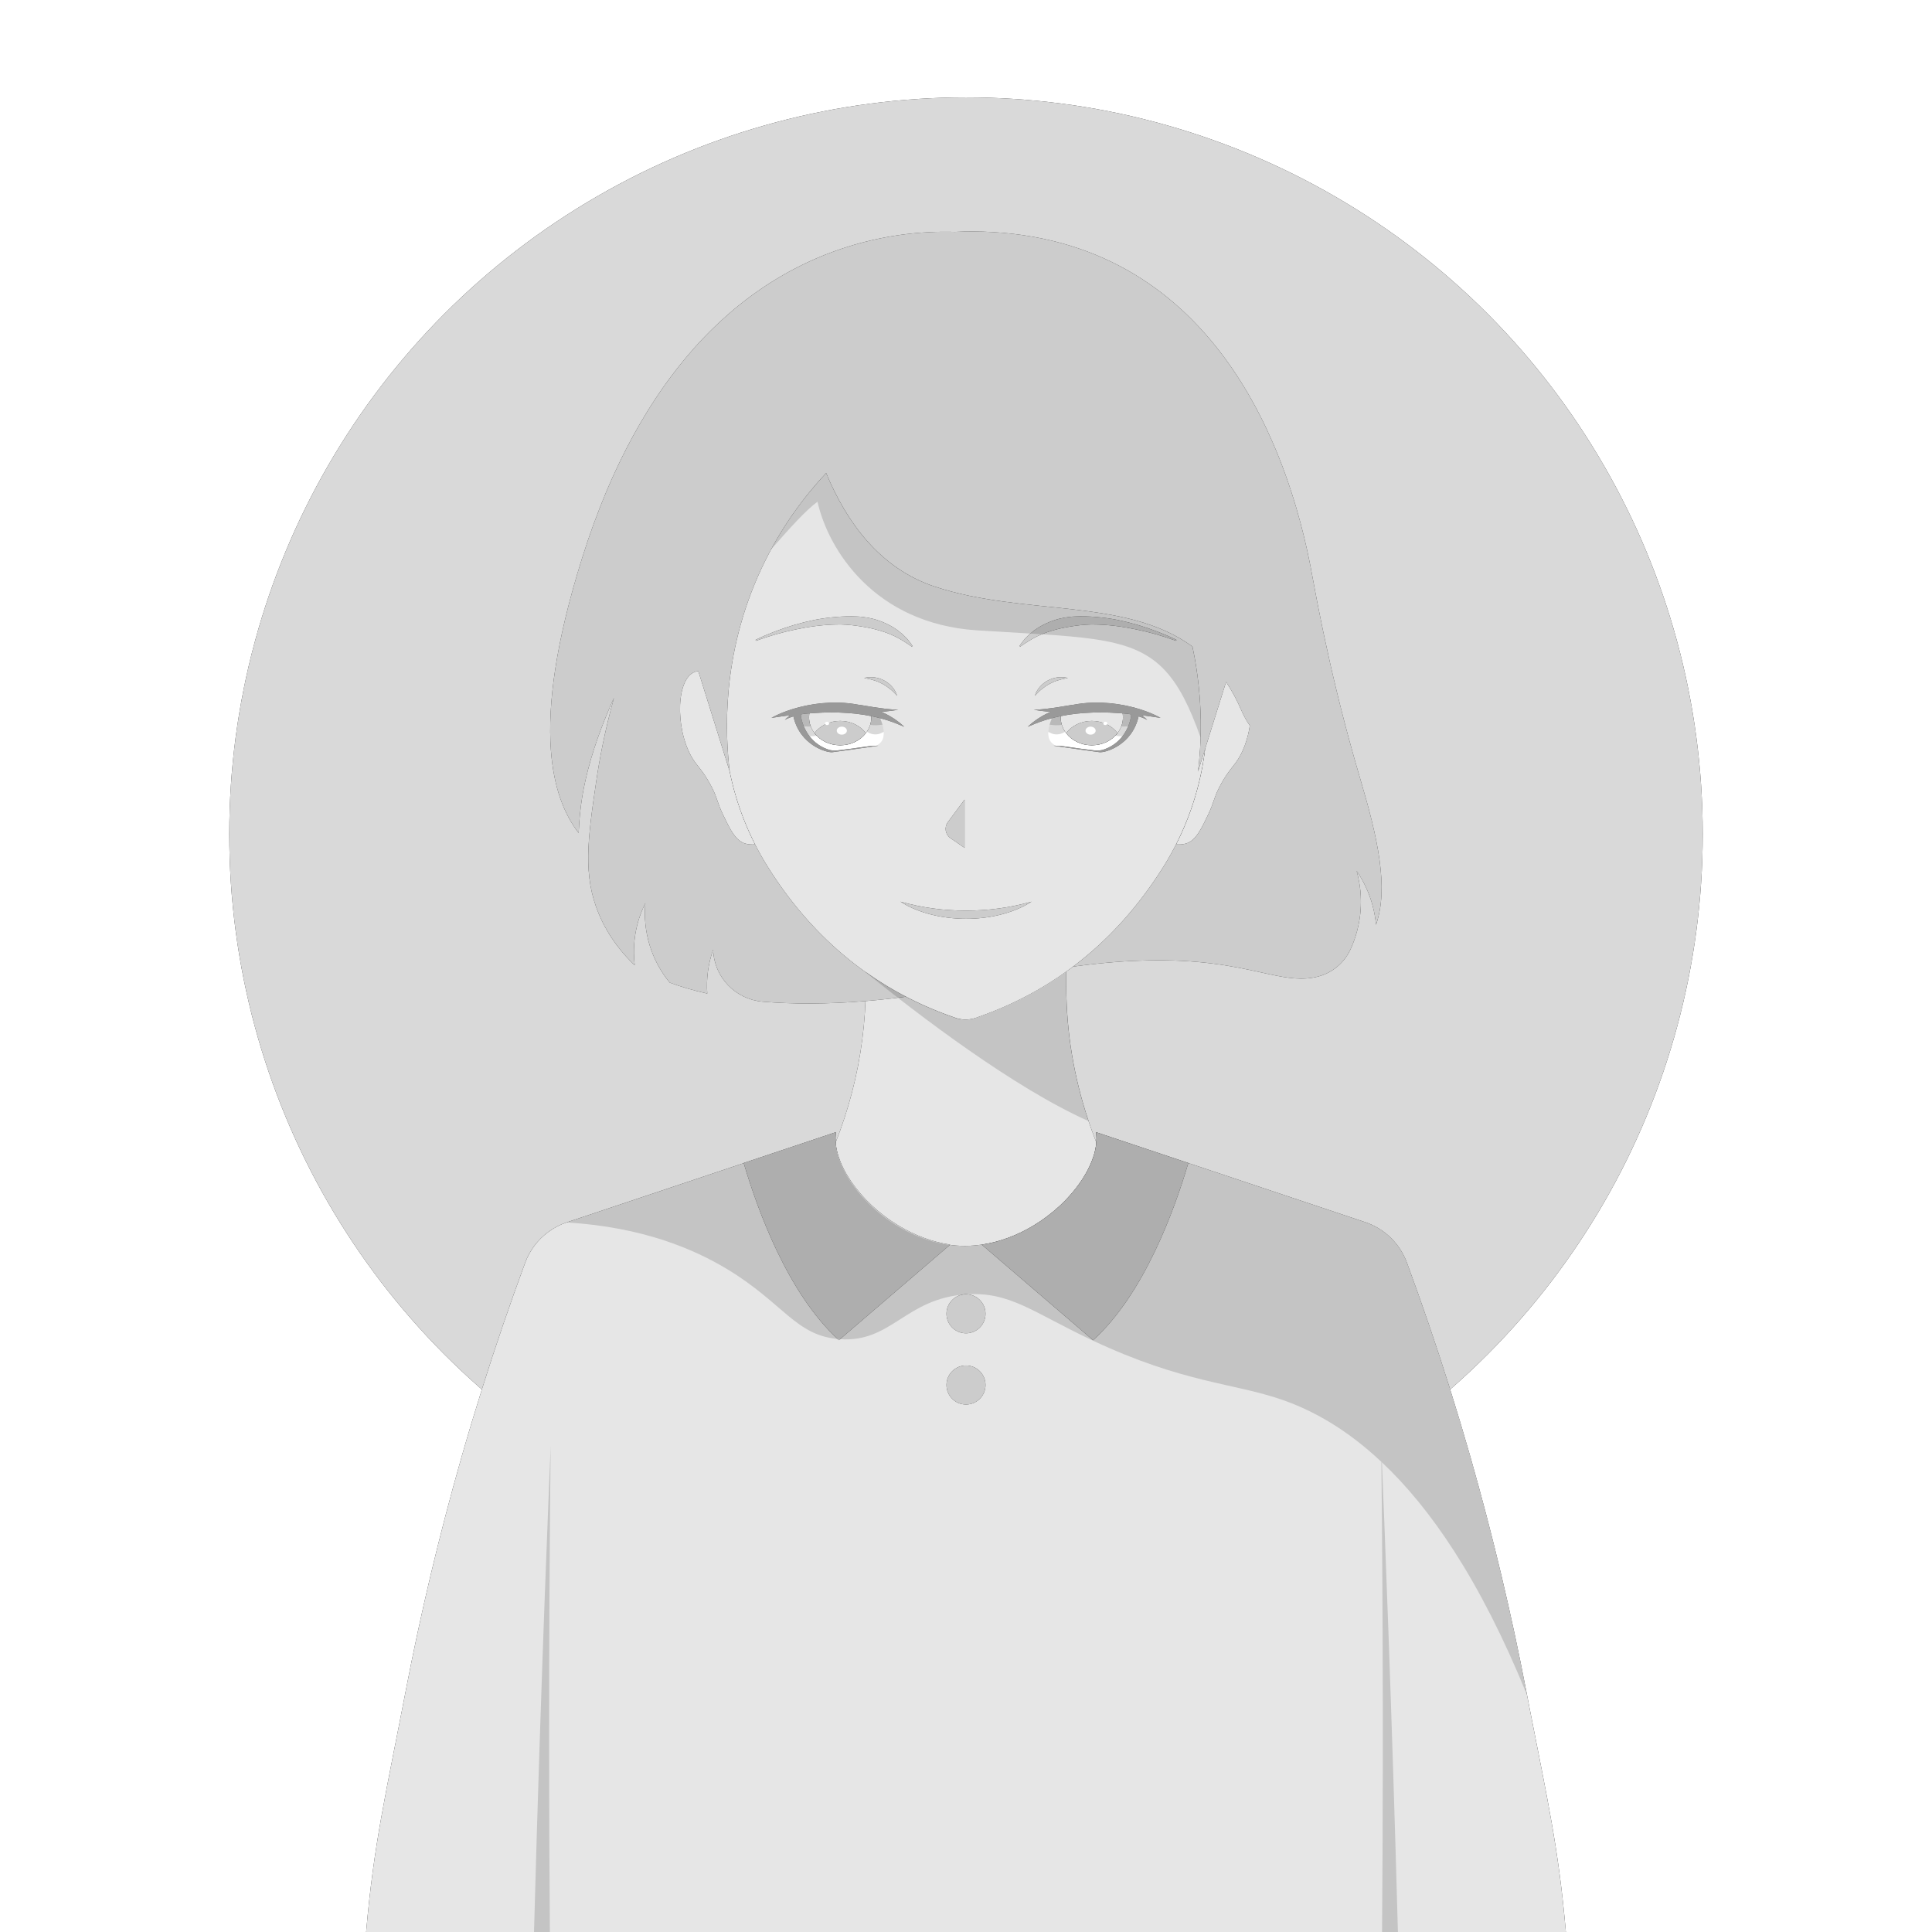 <?xml version="1.0" encoding="utf-8"?>
<!-- Generator: Adobe Illustrator 25.1.0, SVG Export Plug-In . SVG Version: 6.00 Build 0)  -->
<svg version="1.1" id="Layer_1" xmlns="http://www.w3.org/2000/svg" xmlns:xlink="http://www.w3.org/1999/xlink" x="0px" y="0px"
	 viewBox="0 0 512 512" style="enable-background:new 0 0 512 512;" xml:space="preserve">
<style type="text/css">
	.st0{fill:#FFFFFF;}
	.st1{layer-type:1;}
	.st2{fill-opacity:0.85;fill:#FFFFFF;}
	.st3{fill-opacity:0.9;fill:#FFFFFF;}
	.st4{fill-opacity:0.8;fill:#FFFFFF;}
	.st5{fill-opacity:0.15;layer-type:1;}
	.st6{fill-opacity:0.6;fill:#FFFFFF;}
	.st7{fill:#FFFFFF;layer-type:2;}
</style>
<rect id="ID_66_" class="st0" width="512" height="512"/>
<circle id="ID_65_" class="st1" cx="256" cy="221.05" r="195.24"/>
<circle id="ID_64_" class="st2" cx="256" cy="221.05" r="195.24"/>
<path id="ID_63_" class="st1" d="M302.62,326.84l-5.74-10.54c-3.39-6.22-6.19-12.63-8.39-19.17c-3.92-11.65-5.92-23.71-5.92-35.85
	v-23.3h-53.14v23.3c0,18.95-4.87,37.7-14.31,55.02l-5.74,10.54C209.38,326.84,247.32,402.08,302.62,326.84z"/>
<path id="ID_62_" class="st3" d="M302.62,326.84l-5.74-10.54c-3.39-6.22-6.19-12.63-8.39-19.17c-3.92-11.65-5.92-23.71-5.92-35.85
	v-23.3h-53.14v23.3c0,18.95-4.87,37.7-14.31,55.02l-5.74,10.54C209.38,326.84,247.32,402.08,302.62,326.84z"/>
<path id="ID_61_" class="st1" d="M360.62,206.88c-0.56-1.89-1.1-3.77-1.64-5.66c-0.51-1.79-1-3.58-1.49-5.38
	c-1.46-5.38-2.82-10.79-4.1-16.22c-0.24-1.03-0.48-2.05-0.72-3.08c-0.54-2.37-1.06-4.76-1.57-7.14c-0.16-0.74-0.31-1.48-0.47-2.21
	c-0.37-1.78-0.74-3.56-1.09-5.34c-0.14-0.68-0.27-1.36-0.41-2.04c-0.46-2.38-0.92-4.76-1.35-7.14c-0.02-0.09-0.03-0.19-0.05-0.28
	c-0.08-0.44-0.16-0.88-0.25-1.33c-0.08-0.42-0.16-0.84-0.24-1.26c-1.8-9.18-4.87-20.9-10.07-32.79c-0.52-1.19-1.06-2.38-1.62-3.57
	c-1.41-2.97-2.95-5.94-4.65-8.87c-0.68-1.17-1.38-2.34-2.11-3.49c-3.64-5.78-7.9-11.33-12.9-16.36c-2-2.01-4.11-3.94-6.35-5.76
	c-0.56-0.46-1.13-0.91-1.7-1.35c-1.15-0.89-2.33-1.74-3.55-2.57c-1.21-0.83-2.46-1.63-3.74-2.4c-10.24-6.15-22.6-10.27-37.51-11.14
	c-0.86-0.05-1.72-0.09-2.57-0.12c-0.85-0.03-1.69-0.04-2.52-0.04c-1.66-0.01-3.29,0.03-4.89,0.11c-0.52-0.02-1.05-0.03-1.6-0.03
	c-0.17,0-0.35,0-0.53,0c-0.38,0-0.76,0-1.16,0c-0.21,0-0.43,0.01-0.65,0.01c-0.37,0.01-0.74,0.01-1.13,0.02
	c-0.24,0.01-0.49,0.02-0.73,0.03c-0.37,0.01-0.75,0.03-1.13,0.05c-0.26,0.01-0.53,0.03-0.8,0.05c-0.38,0.02-0.75,0.04-1.14,0.07
	c-0.28,0.02-0.57,0.05-0.85,0.07c-0.38,0.03-0.77,0.06-1.16,0.1c-0.3,0.03-0.6,0.06-0.9,0.1c-0.39,0.04-0.78,0.08-1.18,0.13
	c-0.31,0.04-0.62,0.08-0.94,0.12c-0.4,0.05-0.8,0.11-1.21,0.17c-0.32,0.05-0.65,0.1-0.97,0.15c-0.41,0.06-0.82,0.13-1.23,0.2
	c-0.34,0.06-0.68,0.12-1.01,0.19c-0.41,0.08-0.83,0.15-1.25,0.24c-0.35,0.07-0.7,0.15-1.05,0.22c-0.42,0.09-0.84,0.18-1.26,0.28
	c-0.36,0.08-0.73,0.17-1.1,0.26c-0.42,0.1-0.84,0.2-1.26,0.31c-0.38,0.1-0.76,0.2-1.14,0.31c-0.42,0.11-0.84,0.23-1.26,0.35
	c-0.39,0.11-0.79,0.24-1.18,0.36c-0.42,0.13-0.83,0.26-1.26,0.39c-0.41,0.13-0.82,0.27-1.23,0.41c-0.42,0.14-0.83,0.28-1.25,0.43
	c-0.42,0.15-0.84,0.31-1.27,0.47c-0.25,0.09-0.5,0.18-0.76,0.28c-0.18,0.07-0.37,0.15-0.55,0.22c-0.16,0.06-0.32,0.12-0.47,0.18
	c-0.2,0.08-0.41,0.17-0.61,0.25c-0.33,0.13-0.65,0.27-0.98,0.41c-0.39,0.17-0.78,0.34-1.18,0.51c-0.33,0.15-0.66,0.29-0.99,0.44
	c-0.39,0.18-0.79,0.36-1.18,0.55c-0.33,0.16-0.67,0.32-1,0.48c-0.4,0.19-0.79,0.39-1.19,0.6c-0.34,0.17-0.67,0.34-1.01,0.52
	c-0.4,0.21-0.79,0.42-1.19,0.64c-0.34,0.18-0.68,0.37-1.01,0.56c-0.4,0.22-0.8,0.46-1.19,0.69c-0.34,0.2-0.68,0.4-1.02,0.6
	c-0.4,0.24-0.8,0.49-1.2,0.74c-0.34,0.21-0.68,0.43-1.02,0.64c-0.4,0.26-0.8,0.52-1.2,0.79c-0.34,0.23-0.68,0.45-1.02,0.69
	c-0.4,0.27-0.8,0.56-1.2,0.84c-0.34,0.24-0.68,0.48-1.02,0.73c-0.4,0.29-0.8,0.6-1.2,0.9c-0.34,0.26-0.67,0.51-1.01,0.77
	c-0.4,0.31-0.8,0.63-1.2,0.96c-0.34,0.27-0.67,0.54-1.01,0.82c-0.4,0.33-0.8,0.67-1.2,1.02c-0.33,0.29-0.67,0.57-1,0.87
	c-0.4,0.35-0.8,0.72-1.2,1.08c-0.33,0.3-0.66,0.6-0.99,0.91c-0.4,0.37-0.79,0.76-1.19,1.14c-0.33,0.32-0.66,0.64-0.99,0.96
	c-0.39,0.39-0.79,0.8-1.18,1.2c-0.33,0.34-0.65,0.67-0.98,1.01c-0.39,0.42-0.79,0.85-1.18,1.28c-0.32,0.35-0.64,0.7-0.96,1.06
	c-0.39,0.44-0.78,0.89-1.17,1.35c-0.32,0.37-0.63,0.73-0.95,1.11c-0.39,0.46-0.77,0.94-1.16,1.42c-0.31,0.39-0.63,0.77-0.94,1.16
	c-0.38,0.49-0.77,0.99-1.15,1.49c-0.31,0.4-0.62,0.8-0.92,1.21c-0.38,0.51-0.76,1.04-1.14,1.57c-0.3,0.42-0.61,0.84-0.91,1.27
	c-0.38,0.54-0.75,1.1-1.12,1.65c-0.3,0.44-0.59,0.87-0.89,1.32c-0.37,0.57-0.74,1.15-1.11,1.73c-0.29,0.46-0.58,0.9-0.87,1.37
	c-0.37,0.59-0.73,1.21-1.09,1.82c-0.28,0.47-0.57,0.94-0.85,1.42c-0.36,0.62-0.72,1.27-1.08,1.9c-0.28,0.49-0.55,0.98-0.83,1.48
	c-0.36,0.65-0.71,1.33-1.06,2c-0.27,0.51-0.54,1.01-0.8,1.52c-0.35,0.69-0.7,1.4-1.05,2.1c-0.26,0.52-0.52,1.03-0.77,1.57
	c-0.35,0.72-0.68,1.47-1.03,2.2c-0.25,0.54-0.5,1.07-0.75,1.62c-0.34,0.77-0.68,1.56-1.02,2.34c-0.23,0.54-0.47,1.07-0.7,1.63
	c-0.35,0.82-0.68,1.67-1.02,2.51c-0.22,0.54-0.44,1.07-0.65,1.62c-0.35,0.89-0.69,1.81-1.03,2.73c-0.19,0.52-0.39,1.03-0.59,1.55
	c-0.37,1.02-0.74,2.08-1.1,3.13c-0.15,0.44-0.31,0.87-0.46,1.32c-0.51,1.51-1.01,3.05-1.5,4.61c-6.97,22.21-9.14,38.66-8.25,50.82
	c0.73,9.93,3.5,16.98,7.36,21.96c0.14-3.55,0.49-6.74,0.94-9.55c0.1-0.61,0.58-3.51,1.55-7.26c1.98-7.65,4.94-14.74,6.87-19.03
	c-2.54,9.14-3.92,16.79-4.7,22.11c-2.29,15.5-3.57,24.97,0.65,35.1c2.72,6.54,6.75,11.01,9.4,13.55c0.05,0.02,0.1,0.03,0.15,0.05
	c-0.67-5.49,0.22-11.18,2.81-16.35c-0.7,7.5,1.57,15.1,6.46,21.03c2.98,1.11,6.3,2.09,9.95,2.9c-0.28-3.88,0.22-7.84,1.57-11.66
	c0,0.04,0,0.09,0,0.13c0.25,7.23,5.93,13.1,13.14,13.69c16.14,1.33,36.46,0,60.43-5.33c6.33-1.41,12.13-2.5,17.45-3.33c0,0,0,0,0,0
	c0,0,0,0,0,0c7.5-1.17,14.04-1.83,19.82-2.13c3.08-0.15,5.94-0.21,8.59-0.18c13.31,0.15,21.66,2.34,28.15,3.73
	c4.84,1.03,8.65,1.62,12.7,0.58c0.02-0.01,0.04-0.01,0.06-0.02c3.81-0.99,6.96-3.69,8.59-7.27c2.9-6.36,3.58-13.68,1.59-20.7
	c0,0,0-0.01,0-0.01c0.9,1.32,1.71,2.73,2.41,4.22c1.53,3.26,2.42,6.66,2.72,10.05C368.11,235.28,365.04,221.81,360.62,206.88z"/>
<path id="ID_60_" class="st4" d="M360.62,206.88c-0.56-1.89-1.1-3.77-1.64-5.66c-0.51-1.79-1-3.58-1.49-5.38
	c-1.46-5.38-2.82-10.79-4.1-16.22c-0.24-1.03-0.48-2.05-0.72-3.08c-0.54-2.37-1.06-4.76-1.57-7.14c-0.16-0.74-0.31-1.48-0.47-2.21
	c-0.37-1.78-0.74-3.56-1.09-5.34c-0.14-0.68-0.27-1.36-0.41-2.04c-0.46-2.38-0.92-4.76-1.35-7.14c-0.02-0.09-0.03-0.19-0.05-0.28
	c-0.08-0.44-0.16-0.88-0.25-1.33c-0.08-0.42-0.16-0.84-0.24-1.26c-1.8-9.18-4.87-20.9-10.07-32.79c-0.52-1.19-1.06-2.38-1.62-3.57
	c-1.41-2.97-2.95-5.94-4.65-8.87c-0.68-1.17-1.38-2.34-2.11-3.49c-3.64-5.78-7.9-11.33-12.9-16.36c-2-2.01-4.11-3.94-6.35-5.76
	c-0.56-0.46-1.13-0.91-1.7-1.35c-1.15-0.89-2.33-1.74-3.55-2.57c-1.21-0.83-2.46-1.63-3.74-2.4c-10.24-6.15-22.6-10.27-37.51-11.14
	c-0.86-0.05-1.72-0.09-2.57-0.12c-0.85-0.03-1.69-0.04-2.52-0.04c-1.66-0.01-3.29,0.03-4.89,0.11c-0.52-0.02-1.05-0.03-1.6-0.03
	c-0.17,0-0.35,0-0.53,0c-0.38,0-0.76,0-1.16,0c-0.21,0-0.43,0.01-0.65,0.01c-0.37,0.01-0.74,0.01-1.13,0.02
	c-0.24,0.01-0.49,0.02-0.73,0.03c-0.37,0.01-0.75,0.03-1.13,0.05c-0.26,0.01-0.53,0.03-0.8,0.05c-0.38,0.02-0.75,0.04-1.14,0.07
	c-0.28,0.02-0.57,0.05-0.85,0.07c-0.38,0.03-0.77,0.06-1.16,0.1c-0.3,0.03-0.6,0.06-0.9,0.1c-0.39,0.04-0.78,0.08-1.18,0.13
	c-0.31,0.04-0.62,0.08-0.94,0.12c-0.4,0.05-0.8,0.11-1.21,0.17c-0.32,0.05-0.65,0.1-0.97,0.15c-0.41,0.06-0.82,0.13-1.23,0.2
	c-0.34,0.06-0.68,0.12-1.01,0.19c-0.41,0.08-0.83,0.15-1.25,0.24c-0.35,0.07-0.7,0.15-1.05,0.22c-0.42,0.09-0.84,0.18-1.26,0.28
	c-0.36,0.08-0.73,0.17-1.1,0.26c-0.42,0.1-0.84,0.2-1.26,0.31c-0.38,0.1-0.76,0.2-1.14,0.31c-0.42,0.11-0.84,0.23-1.26,0.35
	c-0.39,0.11-0.79,0.24-1.18,0.36c-0.42,0.13-0.83,0.26-1.26,0.39c-0.41,0.13-0.82,0.27-1.23,0.41c-0.42,0.14-0.83,0.28-1.25,0.43
	c-0.42,0.15-0.84,0.31-1.27,0.47c-0.25,0.09-0.5,0.18-0.76,0.28c-0.18,0.07-0.37,0.15-0.55,0.22c-0.16,0.06-0.32,0.12-0.47,0.18
	c-0.2,0.08-0.41,0.17-0.61,0.25c-0.33,0.13-0.65,0.27-0.98,0.41c-0.39,0.17-0.78,0.34-1.18,0.51c-0.33,0.15-0.66,0.29-0.99,0.44
	c-0.39,0.18-0.79,0.36-1.18,0.55c-0.33,0.16-0.67,0.32-1,0.48c-0.4,0.19-0.79,0.39-1.19,0.6c-0.34,0.17-0.67,0.34-1.01,0.52
	c-0.4,0.21-0.79,0.42-1.19,0.64c-0.34,0.18-0.68,0.37-1.01,0.56c-0.4,0.22-0.8,0.46-1.19,0.69c-0.34,0.2-0.68,0.4-1.02,0.6
	c-0.4,0.24-0.8,0.49-1.2,0.74c-0.34,0.21-0.68,0.43-1.02,0.64c-0.4,0.26-0.8,0.52-1.2,0.79c-0.34,0.23-0.68,0.45-1.02,0.69
	c-0.4,0.27-0.8,0.56-1.2,0.84c-0.34,0.24-0.68,0.48-1.02,0.73c-0.4,0.29-0.8,0.6-1.2,0.9c-0.34,0.26-0.67,0.51-1.01,0.77
	c-0.4,0.31-0.8,0.63-1.2,0.96c-0.34,0.27-0.67,0.54-1.01,0.82c-0.4,0.33-0.8,0.67-1.2,1.02c-0.33,0.29-0.67,0.57-1,0.87
	c-0.4,0.35-0.8,0.72-1.2,1.08c-0.33,0.3-0.66,0.6-0.99,0.91c-0.4,0.37-0.79,0.76-1.19,1.14c-0.33,0.32-0.66,0.64-0.99,0.96
	c-0.39,0.39-0.79,0.8-1.18,1.2c-0.33,0.34-0.65,0.67-0.98,1.01c-0.39,0.42-0.79,0.85-1.18,1.28c-0.32,0.35-0.64,0.7-0.96,1.06
	c-0.39,0.44-0.78,0.89-1.17,1.35c-0.32,0.37-0.63,0.73-0.95,1.11c-0.39,0.46-0.77,0.94-1.16,1.42c-0.31,0.39-0.63,0.77-0.94,1.16
	c-0.38,0.49-0.77,0.99-1.15,1.49c-0.31,0.4-0.62,0.8-0.92,1.21c-0.38,0.51-0.76,1.04-1.14,1.57c-0.3,0.42-0.61,0.84-0.91,1.27
	c-0.38,0.54-0.75,1.1-1.12,1.65c-0.3,0.44-0.59,0.87-0.89,1.32c-0.37,0.57-0.74,1.15-1.11,1.73c-0.29,0.46-0.58,0.9-0.87,1.37
	c-0.37,0.59-0.73,1.21-1.09,1.82c-0.28,0.47-0.57,0.94-0.85,1.42c-0.36,0.62-0.72,1.27-1.08,1.9c-0.28,0.49-0.55,0.98-0.83,1.48
	c-0.36,0.65-0.71,1.33-1.06,2c-0.27,0.51-0.54,1.01-0.8,1.52c-0.35,0.69-0.7,1.4-1.05,2.1c-0.26,0.52-0.52,1.03-0.77,1.57
	c-0.35,0.72-0.68,1.47-1.03,2.2c-0.25,0.54-0.5,1.07-0.75,1.62c-0.34,0.77-0.68,1.56-1.02,2.34c-0.23,0.54-0.47,1.07-0.7,1.63
	c-0.35,0.82-0.68,1.67-1.02,2.51c-0.22,0.54-0.44,1.07-0.65,1.62c-0.35,0.89-0.69,1.81-1.03,2.73c-0.19,0.52-0.39,1.03-0.59,1.55
	c-0.37,1.02-0.74,2.08-1.1,3.13c-0.15,0.44-0.31,0.87-0.46,1.32c-0.51,1.51-1.01,3.05-1.5,4.61c-6.97,22.21-9.14,38.66-8.25,50.82
	c0.73,9.93,3.5,16.98,7.36,21.96c0.14-3.55,0.49-6.74,0.94-9.55c0.1-0.61,0.58-3.51,1.55-7.26c1.98-7.65,4.94-14.74,6.87-19.03
	c-2.54,9.14-3.92,16.79-4.7,22.11c-2.29,15.5-3.57,24.97,0.65,35.1c2.72,6.54,6.75,11.01,9.4,13.55c0.05,0.02,0.1,0.03,0.15,0.05
	c-0.67-5.49,0.22-11.18,2.81-16.35c-0.7,7.5,1.57,15.1,6.46,21.03c2.98,1.11,6.3,2.09,9.95,2.9c-0.28-3.88,0.22-7.84,1.57-11.66
	c0,0.04,0,0.09,0,0.13c0.25,7.23,5.93,13.1,13.14,13.69c16.14,1.33,36.46,0,60.43-5.33c6.33-1.41,12.13-2.5,17.45-3.33c0,0,0,0,0,0
	c0,0,0,0,0,0c7.5-1.17,14.04-1.83,19.82-2.13c3.08-0.15,5.94-0.21,8.59-0.18c13.31,0.15,21.66,2.34,28.15,3.73
	c4.84,1.03,8.65,1.62,12.7,0.58c0.02-0.01,0.04-0.01,0.06-0.02c3.81-0.99,6.96-3.69,8.59-7.27c2.9-6.36,3.58-13.68,1.59-20.7
	c0,0,0-0.01,0-0.01c0.9,1.32,1.71,2.73,2.41,4.22c1.53,3.26,2.42,6.66,2.72,10.05C368.11,235.28,365.04,221.81,360.62,206.88z"/>
<path id="ID_59_" class="st1" d="M200.11,223.78c-0.92,0.07-1.84,0-2.6-0.22c-0.5-0.15-0.97-0.38-1.4-0.69
	c-1.77-1.26-2.99-3.82-4.54-7.07c-1.57-3.3-1.36-4.06-2.89-7.09c-1.72-3.41-3.47-5.36-4.34-6.51c-5.3-7.07-5.47-21.31-0.69-23.91
	c0.44-0.24,0.91-0.38,1.41-0.43l8.32,26.61v-0.06C194.74,211.12,196.99,217.64,200.11,223.78z"/>
<path id="ID_58_" class="st3" d="M200.11,223.78c-0.92,0.07-1.84,0-2.6-0.22c-0.5-0.15-0.97-0.38-1.4-0.69
	c-1.77-1.26-2.99-3.82-4.54-7.07c-1.57-3.3-1.36-4.06-2.89-7.09c-1.72-3.41-3.47-5.36-4.34-6.51c-5.3-7.07-5.47-21.31-0.69-23.91
	c0.44-0.24,0.91-0.38,1.41-0.43l8.32,26.61v-0.06C194.74,211.12,196.99,217.64,200.11,223.78z"/>
<path id="ID_57_" class="st1" d="M331.22,192.3c-0.56,3.65-1.82,7.27-3.8,9.9c-0.86,1.15-2.61,3.1-4.33,6.51
	c-1.53,3.03-1.32,3.79-2.89,7.09c-1.55,3.25-2.77,5.81-4.54,7.07c-0.43,0.31-0.9,0.54-1.41,0.69c-0.76,0.22-1.68,0.29-2.59,0.22
	c3.97-7.8,6.55-16.24,7.65-24.91c0.02-0.12,0.03-0.25,0.05-0.38l5.56-17.77c1.49,2.23,2.85,4.73,4.06,7.54
	C329.6,189.7,330.35,191.05,331.22,192.3z"/>
<path id="ID_56_" class="st3" d="M331.22,192.3c-0.56,3.65-1.82,7.27-3.8,9.9c-0.86,1.15-2.61,3.1-4.33,6.51
	c-1.53,3.03-1.32,3.79-2.89,7.09c-1.55,3.25-2.77,5.81-4.54,7.07c-0.43,0.31-0.9,0.54-1.41,0.69c-0.76,0.22-1.68,0.29-2.59,0.22
	c3.97-7.8,6.55-16.24,7.65-24.91c0.02-0.12,0.03-0.25,0.05-0.38l5.56-17.77c1.49,2.23,2.85,4.73,4.06,7.54
	C329.6,189.7,330.35,191.05,331.22,192.3z"/>
<path id="ID_55_" class="st1" d="M319.35,198.53c-0.01,0.11-0.03,0.23-0.04,0.34c-1.38,10.85-5.07,21.32-10.89,30.66
	c-0.05,0.08-0.1,0.16-0.15,0.23c-10.55,16.84-26.27,31.98-49.68,39.98c-0.87,0.3-1.78,0.45-2.71,0.45c-0.92,0-1.84-0.15-2.71-0.45
	c-23.41-8-39.12-23.14-49.68-39.98c-0.05-0.07-0.09-0.15-0.14-0.23c-4.82-7.73-8.17-16.22-9.97-25.06v-0.01
	c-1.15-9.57-2.34-30.67,8.33-53.61c5.15-11.08,11.62-19.49,17.23-25.49c5.34,12.91,14.18,25.27,28.79,30.1
	c23.64,7.83,50.53,2.88,68.28,15.89c3.08,14.41,2.27,26.51,1.48,33.12L319.35,198.53z"/>
<path id="ID_54_" class="st3" d="M319.35,198.53c-0.01,0.11-0.03,0.23-0.04,0.34c-1.38,10.85-5.07,21.32-10.89,30.66
	c-0.05,0.08-0.1,0.16-0.15,0.23c-10.55,16.84-26.27,31.98-49.68,39.98c-0.87,0.3-1.78,0.45-2.71,0.45c-0.92,0-1.84-0.15-2.71-0.45
	c-23.41-8-39.12-23.14-49.68-39.98c-0.05-0.07-0.09-0.15-0.14-0.23c-4.82-7.73-8.17-16.22-9.97-25.06v-0.01
	c-1.15-9.57-2.34-30.67,8.33-53.61c5.15-11.08,11.62-19.49,17.23-25.49c5.34,12.91,14.18,25.27,28.79,30.1
	c23.64,7.83,50.53,2.88,68.28,15.89c3.08,14.41,2.27,26.51,1.48,33.12L319.35,198.53z"/>
<path id="ID_53_" class="st1" d="M274.27,184.38c0.22-0.87,0.71-1.66,1.3-2.35c0.59-0.69,1.32-1.28,2.14-1.7
	c0.81-0.42,1.7-0.73,2.6-0.82c0.45-0.08,0.91-0.05,1.35-0.05c0.11,0,0.22,0.01,0.34,0.03c0.11,0.02,0.22,0.03,0.33,0.05
	c0.22,0.04,0.44,0.08,0.66,0.13c-0.44,0.12-0.87,0.17-1.29,0.27c-0.42,0.11-0.83,0.18-1.23,0.33c-0.81,0.22-1.57,0.56-2.29,0.94
	c-0.73,0.38-1.41,0.85-2.06,1.38C275.46,183.11,274.86,183.71,274.27,184.38z"/>
<path id="ID_52_" class="st1" d="M311.66,169.82c-3.43-1.26-6.96-2.28-10.52-3.01c-3.56-0.75-7.16-1.24-10.75-1.31
	c-1.79-0.05-3.58,0.09-5.33,0.33c-0.88,0.1-1.74,0.28-2.6,0.42c-0.43,0.09-0.85,0.18-1.28,0.26c-0.43,0.08-0.85,0.21-1.27,0.31
	c-1.68,0.44-3.34,0.99-4.93,1.75c-1.58,0.77-3.09,1.72-4.61,2.8l-0.18-0.17c1-1.59,2.35-2.98,3.89-4.13
	c0.39-0.27,0.79-0.55,1.2-0.81c0.41-0.26,0.84-0.47,1.27-0.7c0.42-0.24,0.87-0.41,1.31-0.61l0.67-0.28
	c0.22-0.09,0.45-0.16,0.68-0.24c0.46-0.14,0.92-0.31,1.38-0.42c0.47-0.11,0.94-0.21,1.41-0.31c0.95-0.15,1.89-0.29,2.85-0.32
	c1.9-0.09,3.79-0.03,5.66,0.13c1.87,0.15,3.72,0.41,5.55,0.76c1.82,0.37,3.63,0.82,5.4,1.33c1.78,0.53,3.53,1.13,5.25,1.78
	c1.72,0.66,3.42,1.38,5.07,2.2L311.66,169.82z"/>
<path id="ID_51_" class="st1" d="M237.73,184.38c-0.22-0.87-0.71-1.66-1.3-2.35c-0.59-0.69-1.32-1.28-2.14-1.7
	c-0.81-0.42-1.7-0.73-2.6-0.82c-0.45-0.08-0.91-0.05-1.35-0.05c-0.11,0-0.22,0.01-0.34,0.03c-0.11,0.02-0.22,0.03-0.33,0.05
	c-0.22,0.04-0.44,0.08-0.66,0.13c0.44,0.12,0.87,0.17,1.29,0.27c0.42,0.11,0.83,0.18,1.23,0.33c0.81,0.22,1.57,0.56,2.29,0.94
	c0.73,0.38,1.41,0.85,2.06,1.38C236.54,183.11,237.14,183.71,237.73,184.38z"/>
<path id="ID_50_" class="st1" d="M200.35,169.82c3.43-1.26,6.96-2.28,10.52-3.01c3.56-0.75,7.16-1.24,10.75-1.31
	c1.79-0.05,3.58,0.09,5.33,0.33c0.88,0.1,1.74,0.28,2.6,0.42c0.43,0.09,0.85,0.18,1.28,0.26c0.43,0.08,0.85,0.21,1.27,0.31
	c1.68,0.44,3.34,0.99,4.93,1.75c1.58,0.77,3.09,1.72,4.61,2.8l0.18-0.17c-1-1.59-2.35-2.98-3.89-4.13c-0.39-0.27-0.79-0.55-1.2-0.81
	c-0.41-0.26-0.84-0.47-1.27-0.7c-0.42-0.24-0.87-0.41-1.31-0.61l-0.67-0.28c-0.22-0.09-0.45-0.16-0.68-0.24
	c-0.46-0.14-0.92-0.31-1.38-0.42c-0.47-0.11-0.94-0.21-1.41-0.31c-0.95-0.15-1.89-0.29-2.85-0.32c-1.9-0.09-3.79-0.03-5.66,0.13
	c-1.87,0.15-3.72,0.41-5.55,0.76c-1.82,0.37-3.63,0.82-5.4,1.33c-1.78,0.53-3.53,1.13-5.25,1.78c-1.72,0.66-3.42,1.38-5.07,2.2
	L200.35,169.82z"/>
<path id="ID_49_" class="st4" d="M274.27,184.38c0.22-0.87,0.71-1.66,1.3-2.35c0.59-0.69,1.32-1.28,2.14-1.7
	c0.81-0.42,1.7-0.73,2.6-0.82c0.45-0.08,0.91-0.05,1.35-0.05c0.11,0,0.22,0.01,0.34,0.03c0.11,0.02,0.22,0.03,0.33,0.05
	c0.22,0.04,0.44,0.08,0.66,0.13c-0.44,0.12-0.87,0.17-1.29,0.27c-0.42,0.11-0.83,0.18-1.23,0.33c-0.81,0.22-1.57,0.56-2.29,0.94
	c-0.73,0.38-1.41,0.85-2.06,1.38C275.46,183.11,274.86,183.71,274.27,184.38z"/>
<path id="ID_48_" class="st4" d="M311.66,169.82c-3.43-1.26-6.96-2.28-10.52-3.01c-3.56-0.75-7.16-1.24-10.75-1.31
	c-1.79-0.05-3.58,0.09-5.33,0.33c-0.88,0.1-1.74,0.28-2.6,0.42c-0.43,0.09-0.85,0.18-1.28,0.26c-0.43,0.08-0.85,0.21-1.27,0.31
	c-1.68,0.44-3.34,0.99-4.93,1.75c-1.58,0.77-3.09,1.72-4.61,2.8l-0.18-0.17c1-1.59,2.35-2.98,3.89-4.13
	c0.39-0.27,0.79-0.55,1.2-0.81c0.41-0.26,0.84-0.47,1.27-0.7c0.42-0.24,0.87-0.41,1.31-0.61l0.67-0.28
	c0.22-0.09,0.45-0.16,0.68-0.24c0.46-0.14,0.92-0.31,1.38-0.42c0.47-0.11,0.94-0.21,1.41-0.31c0.95-0.15,1.89-0.29,2.85-0.32
	c1.9-0.09,3.79-0.03,5.66,0.13c1.87,0.15,3.72,0.41,5.55,0.76c1.82,0.37,3.63,0.82,5.4,1.33c1.78,0.53,3.53,1.13,5.25,1.78
	c1.72,0.66,3.42,1.38,5.07,2.2L311.66,169.82z"/>
<path id="ID_47_" class="st4" d="M237.73,184.38c-0.22-0.87-0.71-1.66-1.3-2.35c-0.59-0.69-1.32-1.28-2.14-1.7
	c-0.81-0.42-1.7-0.73-2.6-0.82c-0.45-0.08-0.91-0.05-1.35-0.05c-0.11,0-0.22,0.01-0.34,0.03c-0.11,0.02-0.22,0.03-0.33,0.05
	c-0.22,0.04-0.44,0.08-0.66,0.13c0.44,0.12,0.87,0.17,1.29,0.27c0.42,0.11,0.83,0.18,1.23,0.33c0.81,0.22,1.57,0.56,2.29,0.94
	c0.73,0.38,1.41,0.85,2.06,1.38C236.54,183.11,237.14,183.71,237.73,184.38z"/>
<path id="ID_46_" class="st4" d="M200.35,169.82c3.43-1.26,6.96-2.28,10.52-3.01c3.56-0.75,7.16-1.24,10.75-1.31
	c1.79-0.05,3.58,0.09,5.33,0.33c0.88,0.1,1.74,0.28,2.6,0.42c0.43,0.09,0.85,0.18,1.28,0.26c0.43,0.08,0.85,0.21,1.27,0.31
	c1.68,0.44,3.34,0.99,4.93,1.75c1.58,0.77,3.09,1.72,4.61,2.8l0.18-0.17c-1-1.59-2.35-2.98-3.89-4.13c-0.39-0.27-0.79-0.55-1.2-0.81
	c-0.41-0.26-0.84-0.47-1.27-0.7c-0.42-0.24-0.87-0.41-1.31-0.61l-0.67-0.28c-0.22-0.09-0.45-0.16-0.68-0.24
	c-0.46-0.14-0.92-0.31-1.38-0.42c-0.47-0.11-0.94-0.21-1.41-0.31c-0.95-0.15-1.89-0.29-2.85-0.32c-1.9-0.09-3.79-0.03-5.66,0.13
	c-1.87,0.15-3.72,0.41-5.55,0.76c-1.82,0.37-3.63,0.82-5.4,1.33c-1.78,0.53-3.53,1.13-5.25,1.78c-1.72,0.66-3.42,1.38-5.07,2.2
	L200.35,169.82z"/>
<path id="ID_45_" class="st0" d="M299.66,190.45c-0.09,0.51-0.26,1.22-0.58,2.02c-0.32,0.82-0.79,1.73-1.44,2.62
	c-1.08,1.47-2.67,2.89-4.97,3.71c-0.82,0.29-1.69,0.4-2.55,0.3c-5.71-0.63-7.65-1.31-10.15-1.4c-1.67-0.79-2.24-1.91-2.17-3.74
	c0.01-0.14,0.01-0.27,0.03-0.42c0.04-0.48,0.15-0.99,0.3-1.5c0.3-1.01,0.75-2,1.06-2.63l0.06-0.02l0.23-0.07l0.23-0.07l0.46-0.14
	c0.61-0.18,1.22-0.36,1.84-0.51c0.61-0.16,1.23-0.29,1.85-0.41c0.62-0.12,1.24-0.22,1.86-0.31c0.62-0.08,1.24-0.15,1.87-0.19
	c0.15-0.01,0.31-0.02,0.47-0.03c0.08-0.01,0.15-0.01,0.23-0.01l0.23-0.01c0.31-0.02,0.62-0.02,0.94-0.02
	c1.25-0.01,2.5,0.05,3.74,0.2c1.24,0.15,2.48,0.37,3.71,0.66c0.94,0.23,1.87,0.49,2.79,0.8
	C299.74,189.53,299.75,189.91,299.66,190.45z"/>
<path id="ID_44_" class="st0" d="M212.34,190.45c0.09,0.51,0.26,1.22,0.58,2.02c0.32,0.82,0.79,1.73,1.44,2.62
	c1.08,1.47,2.67,2.89,4.97,3.71c0.82,0.29,1.69,0.4,2.55,0.3c5.71-0.63,7.68-1.31,10.17-1.4c1.67-0.79,2.21-1.9,2.15-3.73
	c-0.01-0.14-0.01-0.27-0.03-0.42c-0.04-0.48-0.15-0.99-0.3-1.5c-0.3-1.01-0.75-2-1.06-2.63l-0.06-0.02l-0.23-0.07l-0.23-0.07
	l-0.46-0.14c-0.61-0.18-1.22-0.36-1.84-0.51c-0.61-0.16-1.23-0.29-1.85-0.41c-0.62-0.12-1.24-0.22-1.86-0.31
	c-0.62-0.08-1.24-0.15-1.87-0.19c-0.15-0.01-0.31-0.02-0.47-0.03c-0.08-0.01-0.15-0.01-0.23-0.01l-0.23-0.01
	c-0.31-0.02-0.62-0.02-0.94-0.02c-1.25-0.01-2.5,0.05-3.74,0.2c-1.24,0.15-2.48,0.37-3.71,0.66c-0.94,0.23-1.87,0.49-2.79,0.8
	C212.26,189.53,212.25,189.91,212.34,190.45z"/>
<path id="ID_43_" class="st1" d="M297.59,190.11c0,1.55-0.53,2.98-1.44,4.17c-1.48,1.95-3.98,3.22-6.81,3.22
	c-2.83,0-5.33-1.28-6.81-3.22c-0.91-1.19-1.44-2.62-1.44-4.17c0-0.44,0.04-0.88,0.13-1.3c0.26-0.07,0.52-0.14,0.78-0.2
	c0.61-0.16,1.23-0.29,1.85-0.41c0.62-0.12,1.24-0.22,1.86-0.31c0.62-0.08,1.24-0.15,1.87-0.19c0.15-0.01,0.31-0.02,0.47-0.03
	c0.08-0.01,0.15-0.01,0.23-0.01l0.23-0.01c0.31-0.02,0.62-0.02,0.94-0.02c1.25-0.01,2.5,0.05,3.74,0.2
	c1.24,0.15,2.48,0.37,3.71,0.66c0.18,0.04,0.35,0.09,0.53,0.13C297.54,189.09,297.59,189.59,297.59,190.11z"/>
<path id="ID_42_" class="st1" d="M214.41,190.11c0,1.55,0.53,2.98,1.44,4.17c1.48,1.95,3.98,3.22,6.81,3.22
	c2.83,0,5.33-1.28,6.81-3.22c0.91-1.19,1.44-2.62,1.44-4.17c0-0.44-0.04-0.88-0.13-1.3c-0.26-0.07-0.52-0.14-0.78-0.2
	c-0.61-0.16-1.23-0.29-1.85-0.41c-0.62-0.12-1.24-0.22-1.86-0.31c-0.62-0.08-1.24-0.15-1.87-0.19c-0.15-0.01-0.31-0.02-0.47-0.03
	c-0.08-0.01-0.15-0.01-0.23-0.01l-0.23-0.01c-0.31-0.02-0.62-0.02-0.94-0.02c-1.25-0.01-2.5,0.05-3.74,0.2
	c-1.24,0.15-2.48,0.37-3.71,0.66c-0.18,0.04-0.35,0.09-0.53,0.13C214.46,189.09,214.41,189.59,214.41,190.11z"/>
<path id="ID_41_" class="st3" d="M297.59,190.11c0,1.55-0.53,2.98-1.44,4.17c-1.48,1.95-3.98,3.22-6.81,3.22
	c-2.83,0-5.33-1.28-6.81-3.22c-0.91-1.19-1.44-2.62-1.44-4.17c0-0.44,0.04-0.88,0.13-1.3c0.26-0.07,0.52-0.14,0.78-0.2
	c0.61-0.16,1.23-0.29,1.85-0.41c0.62-0.12,1.24-0.22,1.86-0.31c0.62-0.08,1.24-0.15,1.87-0.19c0.15-0.01,0.31-0.02,0.47-0.03
	c0.08-0.01,0.15-0.01,0.23-0.01l0.23-0.01c0.31-0.02,0.62-0.02,0.94-0.02c1.25-0.01,2.5,0.05,3.74,0.2
	c1.24,0.15,2.48,0.37,3.71,0.66c0.18,0.04,0.35,0.09,0.53,0.13C297.54,189.09,297.59,189.59,297.59,190.11z"/>
<path id="ID_40_" class="st3" d="M214.41,190.11c0,1.55,0.53,2.98,1.44,4.17c1.48,1.95,3.98,3.22,6.81,3.22
	c2.83,0,5.33-1.28,6.81-3.22c0.91-1.19,1.44-2.62,1.44-4.17c0-0.44-0.04-0.88-0.13-1.3c-0.26-0.07-0.52-0.14-0.78-0.2
	c-0.61-0.16-1.23-0.29-1.85-0.41c-0.62-0.12-1.24-0.22-1.86-0.31c-0.62-0.08-1.24-0.15-1.87-0.19c-0.15-0.01-0.31-0.02-0.47-0.03
	c-0.08-0.01-0.15-0.01-0.23-0.01l-0.23-0.01c-0.31-0.02-0.62-0.02-0.94-0.02c-1.25-0.01-2.5,0.05-3.74,0.2
	c-1.24,0.15-2.48,0.37-3.71,0.66c-0.18,0.04-0.35,0.09-0.53,0.13C214.46,189.09,214.41,189.59,214.41,190.11z"/>
<path id="ID_39_" class="st1" d="M296.16,194.27c-1.48,1.95-3.98,3.22-6.81,3.22c-2.83,0-5.33-1.28-6.81-3.22
	c1.48-1.94,3.98-3.22,6.81-3.22C292.18,191.05,294.67,192.33,296.16,194.27z"/>
<path id="ID_38_" class="st1" d="M215.84,194.27c1.48,1.95,3.98,3.22,6.81,3.22c2.83,0,5.33-1.28,6.81-3.22
	c-1.48-1.94-3.98-3.22-6.81-3.22C219.82,191.05,217.33,192.33,215.84,194.27z"/>
<path id="ID_37_" class="st4" d="M296.16,194.27c-1.48,1.95-3.98,3.22-6.81,3.22c-2.83,0-5.33-1.28-6.81-3.22
	c1.48-1.94,3.98-3.22,6.81-3.22C292.18,191.05,294.67,192.33,296.16,194.27z"/>
<path id="ID_36_" class="st4" d="M215.84,194.27c1.48,1.95,3.98,3.22,6.81,3.22c2.83,0,5.33-1.28,6.81-3.22
	c-1.48-1.94-3.98-3.22-6.81-3.22C219.82,191.05,217.33,192.33,215.84,194.27z"/>
<path id="ID_35_" class="st1" d="M414.97,512H97.03c2-23.39,5.3-36.92,10.53-64.11c3.83-19.87,8.69-40.59,14.82-62
	c1.72-6,3.5-11.9,5.32-17.68c3.66-11.65,7.51-22.84,11.47-33.56c1.21-3.29,3.35-6.1,6.1-8.14c1.49-1.1,3.15-1.98,4.95-2.58
	l46.87-15.69l5.37-1.8l19.06-6.38l0.01-0.01c-0.01,0.07-0.02,0.15-0.03,0.21c-0.01,0.07-0.02,0.13-0.02,0.18
	c-0.02,0.22-0.04,0.44-0.05,0.66c-0.01,0.09-0.02,0.19-0.02,0.28c-0.01,0.47,0,0.94,0.03,1.43c0,0,0,0,0,0.01
	c0.84,10.81,14.44,24.99,30.29,27.1h0.01c1.05,0.14,2.11,0.22,3.18,0.25c1.35,0.03,2.69-0.03,4.01-0.17
	c0.42-0.04,0.83-0.1,1.25-0.16c4.87-0.71,9.53-2.53,13.67-5.02c2.46-1.48,4.73-3.19,6.76-5.04c0.51-0.46,1-0.93,1.47-1.41
	c2.38-2.41,4.36-5,5.81-7.61c0.73-1.3,1.31-2.6,1.75-3.88c0.27-0.76,0.48-1.52,0.63-2.26c0.14-0.64,0.23-1.27,0.27-1.89
	c0.04-0.35,0.05-0.7,0.05-1.05c0-0.19-0.01-0.39-0.02-0.58c-0.02-0.29-0.02-0.31-0.02-0.32c0-0.12-0.01-0.23-0.03-0.34
	c-0.01-0.1-0.02-0.23-0.04-0.38c0-0.01,0-0.01,0-0.01l19.07,6.37l5.37,1.8l46.85,15.66c5.13,1.71,9.2,5.66,11.07,10.73
	c3.96,10.73,7.81,21.93,11.47,33.6c1.82,5.78,3.59,11.67,5.31,17.68c6.12,21.41,10.98,42.13,14.81,62.01
	c0.07,0.4,0.14,0.75,0.19,1.02c0.02,0.05,0.03,0.11,0.03,0.16l0.01,0.01c0.2,1.04,0.39,2.06,0.59,3.06
	C410.01,476.55,413.08,489.86,414.97,512z"/>
<path id="ID_34_" class="st3" d="M414.97,512H97.03c2-23.39,5.3-36.92,10.53-64.11c3.83-19.87,8.69-40.59,14.82-62
	c1.72-6,3.5-11.9,5.32-17.68c3.66-11.65,7.51-22.84,11.47-33.56c1.21-3.29,3.35-6.1,6.1-8.14c1.49-1.1,3.15-1.98,4.95-2.58
	l46.87-15.69l5.37-1.8l19.06-6.38l0.01-0.01c-0.01,0.07-0.02,0.15-0.03,0.21c-0.01,0.07-0.02,0.13-0.02,0.18
	c-0.02,0.22-0.04,0.44-0.05,0.66c-0.01,0.09-0.02,0.19-0.02,0.28c-0.01,0.47,0,0.94,0.03,1.43c0,0,0,0,0,0.01
	c0.84,10.81,14.44,24.99,30.29,27.1h0.01c1.05,0.14,2.11,0.22,3.18,0.25c1.35,0.03,2.69-0.03,4.01-0.17
	c0.42-0.04,0.83-0.1,1.25-0.16c4.87-0.71,9.53-2.53,13.67-5.02c2.46-1.48,4.73-3.19,6.76-5.04c0.51-0.46,1-0.93,1.47-1.41
	c2.38-2.41,4.36-5,5.81-7.61c0.73-1.3,1.31-2.6,1.75-3.88c0.27-0.76,0.48-1.52,0.63-2.26c0.14-0.64,0.23-1.27,0.27-1.89
	c0.04-0.35,0.05-0.7,0.05-1.05c0-0.19-0.01-0.39-0.02-0.58c-0.02-0.29-0.02-0.31-0.02-0.32c0-0.12-0.01-0.23-0.03-0.34
	c-0.01-0.1-0.02-0.23-0.04-0.38c0-0.01,0-0.01,0-0.01l19.07,6.37l5.37,1.8l46.85,15.66c5.13,1.71,9.2,5.66,11.07,10.73
	c3.96,10.73,7.81,21.93,11.47,33.6c1.82,5.78,3.59,11.67,5.31,17.68c6.12,21.41,10.98,42.13,14.81,62.01
	c0.07,0.4,0.14,0.75,0.19,1.02c0.02,0.05,0.03,0.11,0.03,0.16l0.01,0.01c0.2,1.04,0.39,2.06,0.59,3.06
	C410.01,476.55,413.08,489.86,414.97,512z"/>
<path id="ID_33_" class="st1" d="M251.82,329.84l-29.26,25.11l-0.24,0.21c-0.01-0.01-0.02-0.02-0.03-0.03
	c-0.03-0.02-0.05-0.05-0.08-0.08c-13.53-12.32-21.58-34.79-25.12-46.84l8.01-2.68l16.43-5.49c-0.02,0.16-0.04,0.29-0.05,0.4
	c-0.83,7.7,6.3,18.14,16.68,24.38C242.29,327.31,246.95,329.13,251.82,329.84z"/>
<path id="ID_32_" class="st1" d="M314.92,308.22c0,0.01,0,0.01-0.01,0.02c-3.56,12.08-11.64,34.63-25.23,46.93l-0.12-0.1
	l-29.3-25.15l-0.08-0.07c4.87-0.71,9.53-2.53,13.67-5.02c9.97-5.99,16.94-15.85,16.74-23.44v0c-0.01-0.2-0.02-0.4-0.03-0.6
	c-0.01-0.11-0.02-0.22-0.03-0.33c-0.01-0.11-0.03-0.24-0.05-0.39c0,0,0,0,0-0.01l19.07,6.37L314.92,308.22z"/>
<circle id="ID_31_" class="st1" cx="256" cy="348.16" r="5.17"/>
<circle id="ID_30_" class="st1" cx="256" cy="367.04" r="5.17"/>
<path id="ID_29_" class="st4" d="M251.82,329.84l-29.26,25.11l-0.24,0.21c-0.01-0.01-0.02-0.02-0.03-0.03
	c-0.03-0.02-0.05-0.05-0.08-0.08c-13.53-12.32-21.58-34.79-25.12-46.84l8.01-2.68l16.43-5.49c-0.02,0.16-0.04,0.29-0.05,0.4
	c-0.83,7.7,6.3,18.14,16.68,24.38C242.29,327.31,246.95,329.13,251.82,329.84z"/>
<path id="ID_28_" class="st4" d="M314.92,308.22c0,0.01,0,0.01-0.01,0.02c-3.56,12.08-11.64,34.63-25.23,46.93l-0.12-0.1
	l-29.3-25.15l-0.08-0.07c4.87-0.71,9.53-2.53,13.67-5.02c9.97-5.99,16.94-15.85,16.74-23.44v0c-0.01-0.2-0.02-0.4-0.03-0.6
	c-0.01-0.11-0.02-0.22-0.03-0.33c-0.01-0.11-0.03-0.24-0.05-0.39c0,0,0,0,0-0.01l19.07,6.37L314.92,308.22z"/>
<circle id="ID_27_" class="st4" cx="256" cy="348.16" r="5.17"/>
<circle id="ID_26_" class="st4" cx="256" cy="367.04" r="5.17"/>
<path id="ID_25_" class="st1" d="M251.19,217.87c-1.01,1.36-0.69,3.29,0.7,4.25l3.72,2.56v-12.76L251.19,217.87z"/>
<path id="ID_24_" class="st1" d="M238.63,238.95c2.89,0.81,5.77,1.41,8.66,1.8c2.89,0.39,5.8,0.57,8.71,0.58
	c2.91-0.01,5.82-0.19,8.71-0.58c2.9-0.39,5.77-0.99,8.66-1.8c-2.53,1.63-5.4,2.74-8.34,3.47c-2.95,0.73-5.99,1.07-9.03,1.07
	c-3.04-0.01-6.08-0.35-9.03-1.08C244.03,241.68,241.16,240.58,238.63,238.95z"/>
<path id="ID_23_" class="st4" d="M251.19,217.87c-1.01,1.36-0.69,3.29,0.7,4.25l3.72,2.56v-12.76L251.19,217.87z"/>
<path id="ID_22_" class="st4" d="M238.63,238.95c2.89,0.81,5.77,1.41,8.66,1.8c2.89,0.39,5.8,0.57,8.71,0.58
	c2.91-0.01,5.82-0.19,8.71-0.58c2.9-0.39,5.77-0.99,8.66-1.8c-2.53,1.63-5.4,2.74-8.34,3.47c-2.95,0.73-5.99,1.07-9.03,1.07
	c-3.04-0.01-6.08-0.35-9.03-1.08C244.03,241.68,241.16,240.58,238.63,238.95z"/>
<path id="ID_21_" class="st5" d="M141.52,512h4.2c-0.54-68.27,0.2-127.33,0.22-128.83C145.88,384.6,143.39,442.33,141.52,512z"/>
<path id="ID_20_" class="st5" d="M404.63,449.09c-0.05-0.28-0.13-0.69-0.23-1.19c-3.83-19.87-8.69-40.6-14.81-62
	c-5.19-18.13-10.85-35.23-16.78-51.28c-1.87-5.07-5.94-9.01-11.07-10.73l-46.85-15.66l-8.01-2.68l-16.43-5.49
	c0.02,0.16,0.04,0.29,0.05,0.4c0.83,7.7-6.3,18.14-16.68,24.38c-4.14,2.49-8.8,4.31-13.67,5.02c-0.41,0.06-0.83,0.11-1.24,0.16
	c-1.33,0.14-2.67,0.2-4.02,0.17c-1.07-0.03-2.13-0.11-3.18-0.25c-16.57-2.19-30.68-17.59-30.33-28.54v0c0.01-0.2,0.02-0.4,0.03-0.6
	c0.01-0.11,0.02-0.22,0.03-0.33c0.01-0.11,0.03-0.24,0.05-0.39l-0.01,0l-19.06,6.38l-5.37,1.8l-46.87,15.7
	c20.38,1.23,33.93,7.19,42.5,12.36c15.02,9.05,18.2,17.74,29.83,18.57c13.84,0.98,17.32-10.76,33.48-11.87
	c11.64-0.8,17.68,4.74,33.48,12.18c24.27,11.42,37.45,11.25,50.53,15.83c7.93,2.78,16.83,7.67,26.08,16.37
	c0.17,14.75,0.64,66.34,0.18,124.64h4.2c-1.59-59.2-3.63-109.76-4.24-124.51C378.88,399.42,392.19,418.48,404.63,449.09z"/>
<path id="ID_19_" class="st5" d="M258.75,269.74c-0.87,0.3-1.79,0.45-2.71,0.45c-0.92,0-1.84-0.15-2.71-0.45
	c-9.05-3.09-16.96-7.25-23.86-12.19v0.15c13.78,11.14,39.22,30.61,59.06,39.43c-3.92-11.65-5.92-23.71-5.92-35.85v-3.73
	C275.71,262.49,267.8,266.65,258.75,269.74z"/>
<path id="ID_18_" class="st5" d="M216.65,132.96c2.79,12.54,14.95,32.32,42.31,34.09c5.14,0.33,9.77,0.59,13.96,0.84
	c1.03,0.07,2.04,0.13,3.02,0.19c21.52,1.38,30.7,3.2,37.9,17.07c1.5,2.89,2.91,6.29,4.33,10.33c0.2-6.52-0.16-14.84-2.15-24.13
	c-17.75-13.01-44.65-8.06-68.28-15.89c-14.61-4.83-23.45-17.19-28.8-30.1c-4.69,5.01-9.97,11.7-14.58,20.23
	C209.47,139.74,213.67,135.12,216.65,132.96z"/>
<path id="ID_17_" class="st5" d="M281.41,192.1c0.2,0.65,0.49,1.26,0.88,1.82c-0.84,0.5-1.73,0.83-2.91,0.65
	c-0.6-0.09-0.72-0.23-1.57-0.61c0-0.13,0.01-0.27,0.03-0.42c0.03-0.47,0.15-0.99,0.3-1.5c0.3-1.01,0.75-2,1.06-2.63l0.06-0.02
	l0.23-0.07l0.23-0.07l0.45-0.14c0.35-0.11,0.7-0.21,1.06-0.31c-0.09,0.43-0.13,0.86-0.13,1.31
	C281.1,190.8,281.21,191.47,281.41,192.1z"/>
<path id="ID_16_" class="st5" d="M299.66,190.45c-0.09,0.51-0.27,1.22-0.58,2.02c-0.32,0.82-0.79,1.73-1.44,2.62h-0.04
	c-0.74,0.04-1.42,0-2.05-0.11c0.22-0.23,0.42-0.46,0.61-0.71c0.41-0.54,0.75-1.13,0.99-1.76c0.29-0.75,0.45-1.56,0.45-2.4
	c0-0.52-0.06-1.01-0.17-1.49c0.76,0.19,1.51,0.41,2.26,0.66C299.74,189.53,299.75,189.91,299.66,190.45z"/>
<path id="ID_15_" class="st5" d="M281.1,190.11c0,0.69,0.11,1.36,0.31,1.99c-1.14,0.17-2.17,0.1-3.27-0.06
	c0.3-1.01,0.75-2,1.06-2.63l0.06-0.02l0.23-0.07l0.23-0.07l0.45-0.14c0.35-0.11,0.7-0.21,1.06-0.31
	C281.14,189.23,281.1,189.66,281.1,190.11z"/>
<path id="ID_14_" class="st5" d="M299.66,190.45c-0.09,0.51-0.27,1.22-0.58,2.02c-0.24,0.02-0.45,0.03-0.62,0.04
	c-0.46,0.03-0.89,0.03-1.31,0c0.29-0.75,0.45-1.56,0.45-2.4c0-0.52-0.06-1.01-0.17-1.49c0.76,0.19,1.51,0.41,2.26,0.66
	C299.74,189.53,299.75,189.91,299.66,190.45z"/>
<path id="ID_13_" class="st5" d="M215.84,194.27c0.19,0.25,0.4,0.48,0.62,0.71c-0.63,0.11-1.31,0.15-2.05,0.11h-0.05
	c-0.65-0.89-1.11-1.8-1.43-2.62c-0.32-0.8-0.5-1.51-0.58-2.02c-0.09-0.54-0.09-0.92-0.03-1.17c0.75-0.25,1.5-0.47,2.26-0.66
	c-0.11,0.48-0.17,0.97-0.17,1.49c0,0.84,0.16,1.65,0.45,2.4C215.1,193.14,215.43,193.73,215.84,194.27z"/>
<path id="ID_12_" class="st5" d="M234.2,193.96c-0.86,0.38-0.98,0.52-1.58,0.61c-1.18,0.18-2.07-0.15-2.9-0.65
	c0.38-0.56,0.68-1.17,0.88-1.82c0.2-0.63,0.3-1.3,0.3-1.99c0-0.45-0.04-0.87-0.12-1.3c0.35,0.09,0.7,0.19,1.05,0.3l0.46,0.14
	l0.46,0.14l0.06,0.02c0.31,0.63,0.75,1.62,1.06,2.63c0.15,0.51,0.26,1.03,0.3,1.5C234.18,193.69,234.19,193.83,234.2,193.96z"/>
<path id="ID_11_" class="st5" d="M214.41,190.11c0,0.84,0.16,1.65,0.45,2.4c-0.42,0.03-0.86,0.03-1.31,0
	c-0.18-0.01-0.39-0.02-0.62-0.04c-0.32-0.8-0.5-1.51-0.58-2.02c-0.09-0.54-0.09-0.92-0.03-1.17c0.75-0.25,1.5-0.47,2.26-0.66
	C214.47,189.1,214.41,189.59,214.41,190.11z"/>
<path id="ID_10_" class="st5" d="M233.87,192.04c-1.11,0.16-2.14,0.23-3.27,0.06c0.2-0.63,0.3-1.3,0.3-1.99
	c0-0.45-0.04-0.87-0.12-1.3c0.35,0.09,0.7,0.19,1.05,0.3l0.46,0.14l0.46,0.14l0.06,0.02C233.12,190.04,233.56,191.03,233.87,192.04z
	"/>
<path id="ID_9_" class="st5" d="M215.11,188.48c-0.18,0.04-0.36,0.09-0.53,0.14v-0.01C214.75,188.57,214.93,188.52,215.11,188.48z"
	/>
<path id="ID_8_" class="st1" d="M304.04,190.8c-0.51-0.31-1.05-0.52-1.59-0.72c-0.23-0.08-0.47-0.16-0.71-0.23
	c-1.7,7.62-8.79,9.66-10.33,9.49c-1.23-0.14-8.23-1.14-11.04-1.55c-0.72-0.1-1.16-0.17-1.16-0.17c0.27,0,0.53,0,0.78,0.01
	c2.49,0.09,4.42,0.61,10.14,1.25c0.86,0.1,1.73,0,2.55-0.3c5.05-1.81,6.67-6.46,6.98-8.35c0.06-0.37,0.08-0.66,0.07-0.9
	c-0.2-0.04-0.39-0.08-0.59-0.12c-0.06-0.01-0.12-0.02-0.19-0.03c-0.12-0.01-0.24-0.02-0.36-0.04c-1.49-0.13-2.97-0.23-4.45-0.29
	c-0.74-0.02-1.48-0.05-2.22-0.04l-0.55-0.01l-0.55,0.01c-0.37,0.01-0.74,0-1.11,0.02c-2.94,0.09-5.88,0.38-8.77,0.99
	c-0.36,0.08-0.72,0.16-1.09,0.23l-1.08,0.28c-0.36,0.08-0.72,0.2-1.08,0.3c-0.36,0.11-0.72,0.2-1.07,0.33
	c-1.44,0.46-2.83,1.04-4.27,1.65c0.59-0.53,1.19-1.08,1.85-1.53c0.32-0.23,0.64-0.48,0.98-0.69l1.01-0.62
	c0.34-0.21,0.69-0.37,1.04-0.56c0.35-0.18,0.7-0.36,1.07-0.52c0.05-0.02,0.09-0.04,0.14-0.06c-0.35-0.03-0.71-0.05-1.06-0.08
	c-0.57-0.06-1.13-0.11-1.7-0.19c-0.56-0.07-1.13-0.17-1.68-0.32c0.57,0.03,1.13,0.01,1.69-0.04c0.56-0.04,1.12-0.11,1.69-0.17
	c1.12-0.13,2.24-0.3,3.36-0.47c1.12-0.17,2.24-0.36,3.35-0.55c0.13-0.02,0.26-0.04,0.4-0.04c1.71-0.33,3.44-0.51,5.17-0.56
	c0.39-0.02,0.77-0.01,1.16-0.01c0.39,0,0.77,0,1.16,0.02c0.77,0.03,1.54,0.08,2.31,0.15c1.23,0.12,2.45,0.31,3.66,0.54l0-0.02
	c0.03,0.01,0.05,0.02,0.07,0.04c0.28,0.05,0.55,0.11,0.83,0.17c1.5,0.33,2.99,0.75,4.45,1.26c0.73,0.26,1.45,0.53,2.16,0.85
	c0.71,0.31,1.42,0.64,2.1,1.04c-1.66-0.26-3.31-0.49-4.95-0.7c0.01,0.01,0.03,0.02,0.04,0.03
	C303.14,189.97,303.62,190.35,304.04,190.8z"/>
<path id="ID_7_" class="st1" d="M207.96,190.8c0.51-0.31,1.05-0.52,1.59-0.72c0.23-0.08,0.47-0.16,0.71-0.23
	c1.7,7.62,8.79,9.66,10.33,9.49c1.23-0.14,8.23-1.14,11.04-1.55c0.72-0.1,1.16-0.17,1.16-0.17c-0.27,0-0.53,0-0.78,0.01
	c-2.49,0.09-4.42,0.61-10.14,1.25c-0.86,0.1-1.73,0-2.55-0.3c-5.05-1.81-6.67-6.46-6.98-8.35c-0.06-0.37-0.08-0.66-0.07-0.9
	c0.2-0.04,0.39-0.08,0.59-0.12c0.06-0.01,0.12-0.02,0.19-0.03c0.12-0.01,0.24-0.02,0.36-0.04c1.49-0.13,2.97-0.23,4.45-0.29
	c0.74-0.02,1.48-0.05,2.22-0.04l0.55-0.01l0.55,0.01c0.37,0.01,0.74,0,1.11,0.02c2.94,0.09,5.88,0.38,8.77,0.99
	c0.36,0.08,0.72,0.16,1.09,0.23l1.08,0.28c0.36,0.08,0.72,0.2,1.08,0.3c0.36,0.11,0.72,0.2,1.07,0.33c1.43,0.46,2.83,1.04,4.27,1.65
	c-0.59-0.53-1.19-1.08-1.85-1.53c-0.32-0.23-0.64-0.48-0.98-0.69l-1.01-0.62c-0.34-0.21-0.69-0.37-1.04-0.56
	c-0.35-0.18-0.7-0.36-1.07-0.52c-0.05-0.02-0.09-0.04-0.14-0.06c0.35-0.03,0.71-0.05,1.06-0.08c0.57-0.06,1.13-0.11,1.7-0.19
	c0.56-0.07,1.13-0.17,1.68-0.32c-0.57,0.03-1.13,0.01-1.69-0.04c-0.56-0.04-1.12-0.11-1.69-0.17c-1.12-0.13-2.24-0.3-3.36-0.47
	c-1.12-0.17-2.24-0.36-3.35-0.55c-0.13-0.02-0.26-0.04-0.4-0.04c-1.71-0.33-3.44-0.51-5.17-0.56c-0.39-0.02-0.77-0.01-1.16-0.01
	c-0.39,0-0.77,0-1.16,0.02c-0.77,0.03-1.54,0.08-2.31,0.15c-1.23,0.12-2.45,0.31-3.66,0.54l0-0.02c-0.03,0.01-0.05,0.02-0.07,0.04
	c-0.28,0.05-0.55,0.11-0.83,0.17c-1.5,0.33-2.99,0.75-4.45,1.26c-0.73,0.26-1.45,0.53-2.16,0.85c-0.71,0.31-1.42,0.64-2.1,1.04
	c1.66-0.26,3.31-0.49,4.95-0.7c-0.01,0.01-0.03,0.02-0.04,0.03C208.86,189.97,208.38,190.35,207.96,190.8z"/>
<path id="ID_6_" class="st6" d="M304.04,190.8c-0.51-0.31-1.05-0.52-1.59-0.72c-0.23-0.08-0.47-0.16-0.71-0.23
	c-1.7,7.62-8.79,9.66-10.33,9.49c-1.23-0.14-8.23-1.14-11.04-1.55c-0.72-0.1-1.16-0.17-1.16-0.17c0.27,0,0.53,0,0.78,0.01
	c2.49,0.09,4.42,0.61,10.14,1.25c0.86,0.1,1.73,0,2.55-0.3c5.05-1.81,6.67-6.46,6.98-8.35c0.06-0.37,0.08-0.66,0.07-0.9
	c-0.2-0.04-0.39-0.08-0.59-0.12c-0.06-0.01-0.12-0.02-0.19-0.03c-0.12-0.01-0.24-0.02-0.36-0.04c-1.49-0.13-2.97-0.23-4.45-0.29
	c-0.74-0.02-1.48-0.05-2.22-0.04l-0.55-0.01l-0.55,0.01c-0.37,0.01-0.74,0-1.11,0.02c-2.94,0.09-5.88,0.38-8.77,0.99
	c-0.36,0.08-0.72,0.16-1.09,0.23l-1.08,0.28c-0.36,0.08-0.72,0.2-1.08,0.3c-0.36,0.11-0.72,0.2-1.07,0.33
	c-1.44,0.46-2.83,1.04-4.27,1.65c0.59-0.53,1.19-1.08,1.85-1.53c0.32-0.23,0.64-0.48,0.98-0.69l1.01-0.62
	c0.34-0.21,0.69-0.37,1.04-0.56c0.35-0.18,0.7-0.36,1.07-0.52c0.05-0.02,0.09-0.04,0.14-0.06c-0.35-0.03-0.71-0.05-1.06-0.08
	c-0.57-0.06-1.13-0.11-1.7-0.19c-0.56-0.07-1.13-0.17-1.68-0.32c0.57,0.03,1.13,0.01,1.69-0.04c0.56-0.04,1.12-0.11,1.69-0.17
	c1.12-0.13,2.24-0.3,3.36-0.47c1.12-0.17,2.24-0.36,3.35-0.55c0.13-0.02,0.26-0.04,0.4-0.04c1.71-0.33,3.44-0.51,5.17-0.56
	c0.39-0.02,0.77-0.01,1.16-0.01c0.39,0,0.77,0,1.16,0.02c0.77,0.03,1.54,0.08,2.31,0.15c1.23,0.12,2.45,0.31,3.66,0.54l0-0.02
	c0.03,0.01,0.05,0.02,0.07,0.04c0.28,0.05,0.55,0.11,0.83,0.17c1.5,0.33,2.99,0.75,4.45,1.26c0.73,0.26,1.45,0.53,2.16,0.85
	c0.71,0.31,1.42,0.64,2.1,1.04c-1.66-0.26-3.31-0.49-4.95-0.7c0.01,0.01,0.03,0.02,0.04,0.03
	C303.14,189.97,303.62,190.35,304.04,190.8z"/>
<path id="ID_5_" class="st6" d="M207.96,190.8c0.51-0.31,1.05-0.52,1.59-0.72c0.23-0.08,0.47-0.16,0.71-0.23
	c1.7,7.62,8.79,9.66,10.33,9.49c1.23-0.14,8.23-1.14,11.04-1.55c0.72-0.1,1.16-0.17,1.16-0.17c-0.27,0-0.53,0-0.78,0.01
	c-2.49,0.09-4.42,0.61-10.14,1.25c-0.86,0.1-1.73,0-2.55-0.3c-5.05-1.81-6.67-6.46-6.98-8.35c-0.06-0.37-0.08-0.66-0.07-0.9
	c0.2-0.04,0.39-0.08,0.59-0.12c0.06-0.01,0.12-0.02,0.19-0.03c0.12-0.01,0.24-0.02,0.36-0.04c1.49-0.13,2.97-0.23,4.45-0.29
	c0.74-0.02,1.48-0.05,2.22-0.04l0.55-0.01l0.55,0.01c0.37,0.01,0.74,0,1.11,0.02c2.94,0.09,5.88,0.38,8.77,0.99
	c0.36,0.08,0.72,0.16,1.09,0.23l1.08,0.28c0.36,0.08,0.72,0.2,1.08,0.3c0.36,0.11,0.72,0.2,1.07,0.33c1.43,0.46,2.83,1.04,4.27,1.65
	c-0.59-0.53-1.19-1.08-1.85-1.53c-0.32-0.23-0.64-0.48-0.98-0.69l-1.01-0.62c-0.34-0.21-0.69-0.37-1.04-0.56
	c-0.35-0.18-0.7-0.36-1.07-0.52c-0.05-0.02-0.09-0.04-0.14-0.06c0.35-0.03,0.71-0.05,1.06-0.08c0.57-0.06,1.13-0.11,1.7-0.19
	c0.56-0.07,1.13-0.17,1.68-0.32c-0.57,0.03-1.13,0.01-1.69-0.04c-0.56-0.04-1.12-0.11-1.69-0.17c-1.12-0.13-2.24-0.3-3.36-0.47
	c-1.12-0.17-2.24-0.36-3.35-0.55c-0.13-0.02-0.26-0.04-0.4-0.04c-1.71-0.33-3.44-0.51-5.17-0.56c-0.39-0.02-0.77-0.01-1.16-0.01
	c-0.39,0-0.77,0-1.16,0.02c-0.77,0.03-1.54,0.08-2.31,0.15c-1.23,0.12-2.45,0.31-3.66,0.54l0-0.02c-0.03,0.01-0.05,0.02-0.07,0.04
	c-0.28,0.05-0.55,0.11-0.83,0.17c-1.5,0.33-2.99,0.75-4.45,1.26c-0.73,0.26-1.45,0.53-2.16,0.85c-0.71,0.31-1.42,0.64-2.1,1.04
	c1.66-0.26,3.31-0.49,4.95-0.7c-0.01,0.01-0.03,0.02-0.04,0.03C208.86,189.97,208.38,190.35,207.96,190.8z"/>
<ellipse id="ID_4_" class="st7" cx="223.09" cy="193.63" rx="1.34" ry="1.06"/>
<ellipse id="ID_3_" class="st7" cx="219.18" cy="191.71" rx="0.56" ry="0.44"/>
<ellipse id="ID_2_" class="st7" cx="289.02" cy="193.63" rx="1.34" ry="1.06"/>
<ellipse id="ID_1_" class="st7" cx="292.93" cy="191.71" rx="0.56" ry="0.44"/>
</svg>

